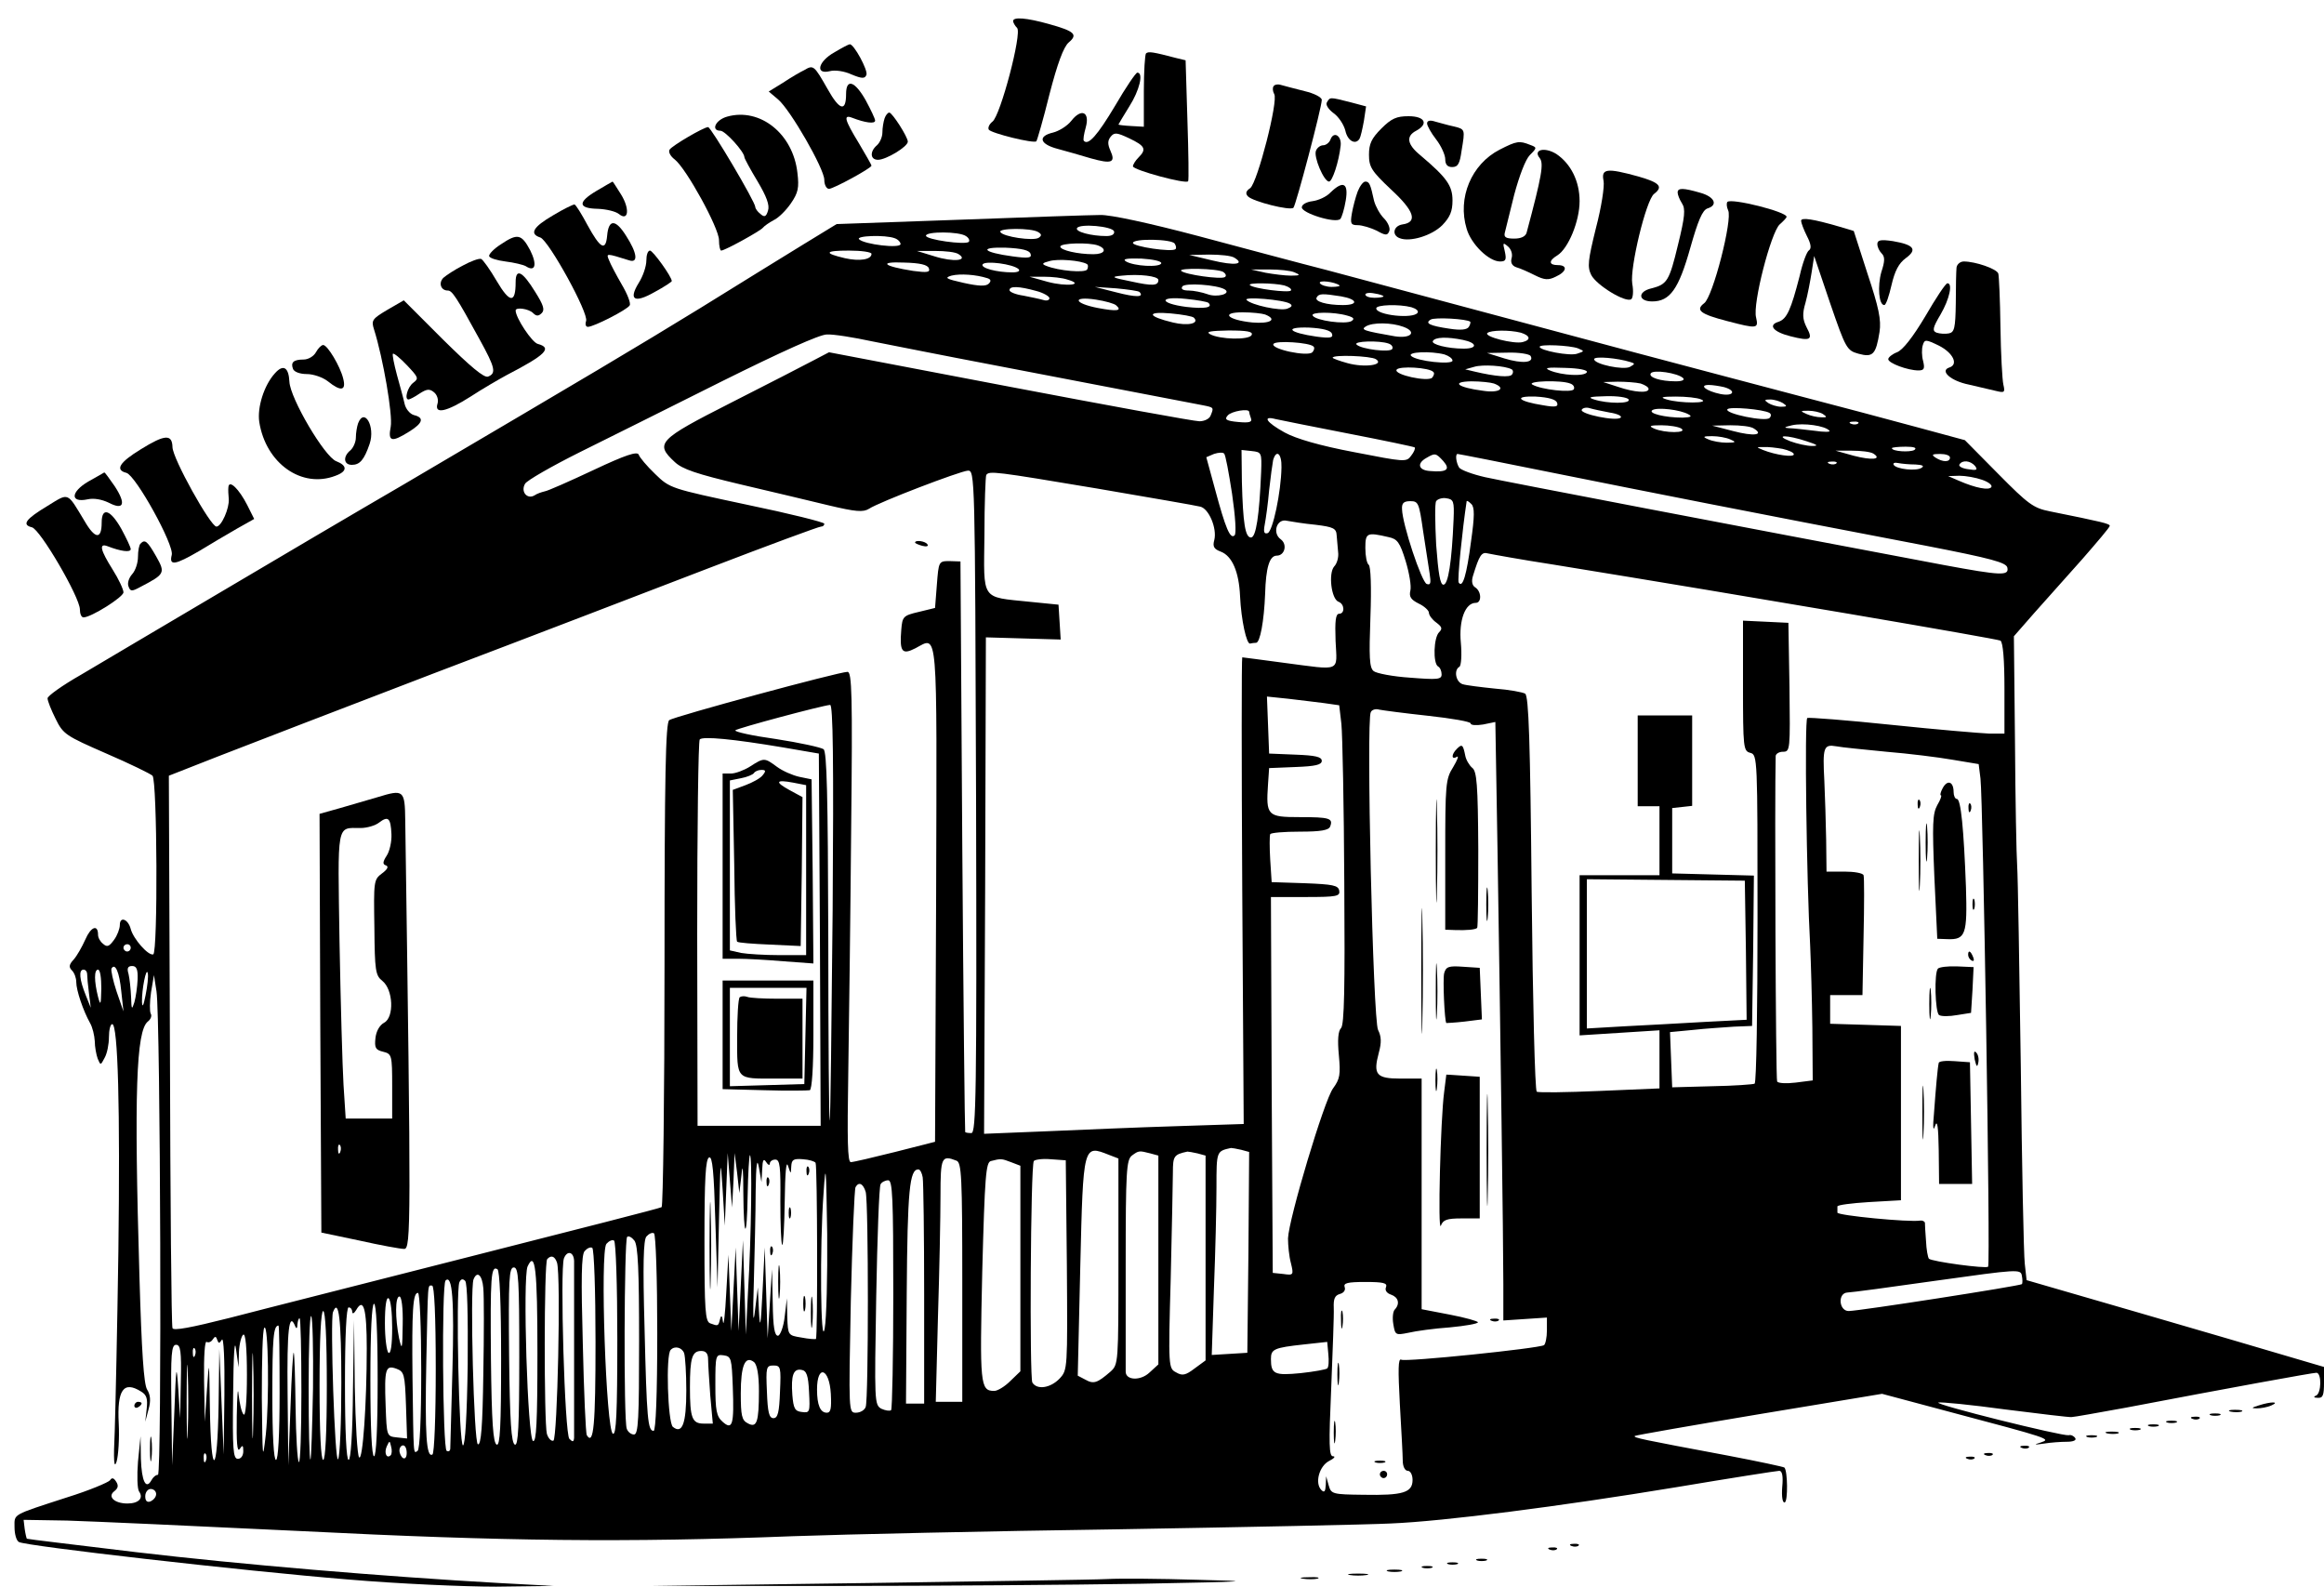 <?xml version="1.0" standalone="no"?>
<!DOCTYPE svg PUBLIC "-//W3C//DTD SVG 20010904//EN"
 "http://www.w3.org/TR/2001/REC-SVG-20010904/DTD/svg10.dtd">
<svg version="1.0" xmlns="http://www.w3.org/2000/svg"
 width="640pt" height="437pt" viewBox="0 0 640 437"
 preserveAspectRatio="xMidYMid meet">

<g transform="translate(0,437) scale(0.1,-0.1)"
fill="#000000" stroke="none">
<path d="M2790 4312 c0 -4 5 -13 11 -19 14 -14 -46 -242 -68 -258 -9 -7 -13
-17 -10 -22 7 -10 124 -39 131 -32 2 2 19 60 36 129 22 85 39 131 53 143 26
22 17 31 -55 51 -61 17 -98 20 -98 8z"/>
<path d="M2298 4226 c-45 -25 -54 -62 -13 -52 14 4 41 0 60 -9 29 -12 37 -12
41 -1 5 12 -35 86 -46 84 -3 0 -22 -10 -42 -22z"/>
<path d="M3156 4223 c-3 -3 -6 -50 -6 -104 l0 -98 -35 2 c-19 1 -35 3 -35 4 0
1 14 24 30 50 28 44 40 93 22 93 -4 0 -32 -41 -61 -91 -49 -82 -74 -110 -86
-97 -3 2 0 19 5 37 12 43 -12 54 -40 18 -11 -14 -34 -28 -50 -32 -43 -10 -37
-32 13 -45 23 -6 64 -18 91 -26 57 -16 69 -12 54 21 -8 18 -8 28 1 39 10 12
17 11 51 -5 44 -21 48 -30 25 -53 -8 -8 -15 -19 -15 -24 0 -10 147 -50 152
-41 2 2 1 78 -2 168 l-5 165 -25 6 c-65 17 -77 19 -84 13z"/>
<path d="M2215 4177 c-11 -5 -38 -21 -59 -35 l-39 -24 26 -22 c34 -29 127
-191 127 -221 0 -14 6 -25 13 -25 12 0 117 57 117 64 0 2 -16 30 -35 62 -39
64 -43 79 -19 70 36 -14 64 -18 64 -8 0 5 -12 30 -26 56 -30 53 -54 61 -54 17
0 -50 -18 -45 -51 14 -37 65 -39 67 -64 52z"/>
<path d="M3507 4132 c-3 -4 -2 -14 2 -21 12 -18 -46 -243 -66 -259 -12 -8 -14
-15 -6 -23 14 -14 116 -40 125 -31 7 8 78 276 78 297 0 7 -21 18 -47 24 -27 7
-55 14 -65 17 -9 3 -19 1 -21 -4z"/>
<path d="M3654 4088 c-4 -6 4 -19 19 -30 14 -10 28 -32 32 -48 6 -28 28 -40
39 -22 3 5 8 27 12 49 l6 40 -45 12 c-56 14 -54 14 -63 -1z"/>
<path d="M2003 4049 c-33 -9 -46 -39 -19 -39 13 0 66 -58 66 -73 0 -3 16 -33
36 -66 25 -42 34 -66 29 -81 -5 -17 -10 -19 -21 -9 -8 6 -14 15 -14 19 0 14
-122 220 -130 220 -12 0 -99 -51 -106 -62 -4 -6 2 -18 14 -27 32 -25 122 -189
122 -222 0 -16 3 -29 6 -29 10 0 108 54 115 63 4 5 17 14 30 21 13 6 34 27 47
46 20 29 23 43 18 84 -12 108 -103 180 -193 155z"/>
<path d="M2436 4044 c-3 -9 -6 -26 -6 -39 0 -12 -7 -28 -15 -35 -20 -17 -19
-40 3 -40 22 0 82 36 82 50 0 13 -43 80 -51 80 -4 0 -10 -7 -13 -16z"/>
<path d="M3804 4016 c-27 -27 -34 -42 -34 -72 0 -34 7 -45 61 -96 64 -59 74
-90 31 -96 -25 -4 -30 -30 -7 -38 28 -11 88 7 117 36 21 22 28 38 28 68 0 41
-16 63 -88 124 -37 30 -41 53 -12 68 35 19 24 40 -21 40 -33 0 -47 -6 -75 -34z"/>
<path d="M3930 4030 c0 -6 11 -26 25 -44 14 -18 25 -43 25 -54 0 -15 6 -22 19
-22 16 0 21 9 26 45 10 60 10 59 -22 67 -15 3 -38 10 -50 13 -15 5 -23 3 -23
-5z"/>
<path d="M3664 3986 c-3 -9 -13 -16 -20 -16 -8 0 -17 -7 -20 -15 -7 -17 22
-85 36 -85 9 0 27 54 32 99 3 27 -19 41 -28 17z"/>
<path d="M4130 3958 c-78 -40 -117 -133 -91 -218 12 -42 61 -90 92 -90 16 0
18 5 13 28 -6 24 -5 25 8 14 9 -7 14 -21 11 -32 -4 -13 1 -22 13 -26 11 -3 33
-13 51 -22 26 -13 37 -14 57 -4 31 14 34 32 6 32 -25 0 -26 12 -1 27 30 19 61
94 61 149 0 55 -24 103 -64 130 -32 20 -65 12 -46 -11 12 -15 6 -49 -36 -206
-3 -10 -15 -16 -34 -16 -23 0 -29 4 -26 16 2 9 14 56 26 105 14 52 31 97 43
109 20 20 20 21 1 28 -30 12 -37 11 -84 -13z"/>
<path d="M4416 3872 c3 -15 -6 -73 -21 -130 -22 -89 -24 -107 -13 -129 14 -28
94 -77 110 -67 5 3 7 22 3 43 -7 43 38 230 60 247 26 20 16 31 -43 48 -87 24
-103 22 -96 -12z"/>
<path d="M1642 3844 c-52 -31 -50 -48 5 -49 23 -1 48 -7 57 -14 27 -22 31 14
6 54 -12 19 -22 35 -23 35 -1 0 -21 -12 -45 -26z"/>
<path d="M3739 3843 c-6 -16 -13 -43 -16 -60 -5 -29 -3 -33 16 -33 12 0 35 -7
52 -15 25 -14 30 -14 35 -1 3 8 -4 24 -15 35 -11 11 -23 33 -27 48 -10 46 -13
53 -24 53 -6 0 -15 -12 -21 -27z"/>
<path d="M3664 3840 c-11 -12 -34 -22 -50 -24 -16 -2 -29 -9 -29 -17 0 -16 93
-45 106 -32 4 4 11 27 15 51 8 48 -7 56 -42 22z"/>
<path d="M4620 3840 c0 -6 5 -19 12 -30 10 -15 8 -37 -11 -114 -24 -100 -30
-109 -73 -120 -39 -9 -37 -36 2 -36 49 0 73 34 105 148 21 74 33 103 47 108
30 9 20 32 -19 43 -48 14 -63 14 -63 1z"/>
<path d="M4757 3814 c-3 -4 -2 -14 2 -23 13 -24 -42 -239 -66 -256 -25 -19
-10 -30 63 -49 84 -22 87 -21 80 10 -10 37 41 234 65 256 10 9 19 18 19 21 0
14 -152 52 -163 41z"/>
<path d="M1523 3777 c-55 -32 -66 -51 -35 -61 23 -8 134 -209 126 -230 -3 -9
-1 -16 5 -16 16 0 108 47 115 59 4 5 -6 31 -22 58 -15 26 -31 56 -35 67 -8 19
-8 19 56 -1 25 -8 22 20 -9 68 -29 46 -48 46 -52 0 -4 -44 -19 -35 -54 29 -16
30 -32 56 -36 57 -4 0 -31 -13 -59 -30z"/>
<path d="M2644 3765 l-340 -12 -90 -55 c-49 -30 -177 -109 -285 -176 -186
-114 -289 -175 -819 -487 -124 -72 -353 -207 -510 -300 -157 -93 -327 -193
-377 -223 -51 -29 -93 -59 -92 -65 0 -7 10 -32 22 -56 21 -43 28 -47 140 -96
65 -28 122 -56 127 -61 13 -13 15 -487 2 -492 -14 -4 -55 43 -62 70 -7 27 -30
36 -30 11 0 -10 -7 -29 -16 -41 -13 -18 -19 -21 -30 -11 -8 6 -14 17 -14 25 0
30 -20 22 -35 -13 -9 -20 -23 -45 -32 -55 -13 -14 -14 -21 -5 -30 7 -7 12 -21
12 -32 0 -23 19 -79 38 -113 7 -12 12 -34 13 -50 0 -15 4 -37 8 -48 8 -19 8
-19 19 2 7 12 12 38 12 57 0 20 4 36 9 36 16 0 22 -235 17 -625 -3 -209 -8
-432 -10 -495 -4 -82 -2 -106 5 -85 5 17 8 64 6 105 -5 93 13 119 62 88 15 -9
18 -20 15 -47 l-4 -36 9 34 c7 24 5 41 -4 55 -9 15 -15 104 -21 311 -15 506
-9 676 23 702 8 6 12 16 8 22 -3 6 -3 32 1 59 l8 47 7 -45 c11 -75 15 -1330 4
-1331 -6 0 -14 -7 -18 -15 -15 -27 -27 -3 -29 59 l-1 62 -7 -70 c-3 -38 -2
-75 3 -82 13 -18 -1 -33 -32 -33 -36 0 -56 19 -36 34 10 8 12 15 5 26 -7 11
-12 12 -17 4 -5 -6 -57 -28 -118 -47 -154 -50 -145 -45 -145 -82 0 -19 5 -37
12 -41 17 -11 621 -80 904 -103 139 -12 322 -20 410 -20 l159 2 -150 8 c-319
18 -712 51 -1000 85 -165 20 -301 36 -301 37 -1 1 -4 13 -6 27 l-3 25 120 -2
c66 -2 356 -15 645 -29 556 -28 894 -32 1355 -14 138 5 540 14 895 19 355 6
692 13 750 16 146 6 466 47 787 100 149 25 277 45 283 45 8 0 11 -15 8 -45 -2
-27 1 -44 7 -42 9 3 8 87 -1 96 -2 2 -72 17 -156 33 -240 45 -260 49 -256 54
3 2 157 29 343 60 l338 56 176 -47 c290 -77 290 -77 261 -87 -20 -6 -19 -7 9
-3 18 3 47 5 63 5 17 0 27 4 23 10 -4 6 -12 10 -18 8 -18 -3 -372 85 -359 90
7 2 89 -6 184 -19 95 -12 178 -22 183 -21 6 0 73 12 150 26 288 55 514 96 524
96 15 0 14 -57 -1 -63 -8 -3 -6 -6 5 -6 14 -1 17 7 17 42 l0 43 -102 30 c-57
17 -241 71 -410 120 l-307 89 -5 45 c-3 25 -8 270 -11 545 -4 275 -8 523 -10
551 -2 28 -5 182 -6 342 l-3 290 56 64 c31 35 90 101 132 148 41 47 76 88 76
92 0 6 -21 11 -165 40 -45 9 -59 19 -142 103 l-92 93 -133 36 c-73 20 -221 59
-328 87 -107 28 -310 82 -450 119 -247 66 -576 154 -845 226 -71 18 -231 61
-355 94 -136 36 -243 59 -270 58 -25 0 -198 -6 -386 -13z m424 -32 c2 -8 -6
-13 -21 -13 -42 0 -87 12 -81 22 8 13 97 5 102 -9z m-209 -2 c10 -6 10 -10 1
-16 -15 -9 -98 3 -105 16 -8 11 85 12 104 0z m-199 -11 c8 -5 11 -12 8 -16
-10 -9 -118 6 -118 17 0 12 91 12 110 -1z m-196 -6 c9 -3 16 -11 16 -16 0 -13
-100 -1 -114 13 -11 10 72 13 98 3z m771 -15 c4 -6 5 -13 2 -15 -9 -9 -117 7
-117 17 0 13 108 11 115 -2z m-211 -5 c26 -10 18 -24 -13 -24 -43 0 -91 11
-91 21 0 10 80 12 104 3z m-186 -23 c4 -11 -5 -13 -49 -7 -82 11 -96 26 -20
24 45 -2 66 -7 69 -17z m-438 0 c0 -16 -33 -21 -73 -12 -60 14 -56 21 11 21
34 0 62 -4 62 -9z m240 -1 c28 -18 -15 -22 -66 -6 l-49 15 50 0 c28 0 57 -3
65 -9z m760 -10 c29 -18 0 -22 -62 -7 l-63 15 55 1 c30 0 62 -3 70 -9z m-407
-17 c4 -2 4 -9 1 -15 -6 -10 -78 -4 -113 10 -13 5 -11 8 9 13 23 7 86 2 103
-8z m205 2 c-4 -12 -75 -8 -97 5 -11 7 1 9 42 8 32 -2 56 -7 55 -13z m-640
-14 c4 -11 -5 -12 -43 -7 -83 13 -97 26 -26 23 44 -1 66 -6 69 -16z m247 -2
c5 -5 -1 -9 -17 -9 -43 0 -88 12 -82 22 7 11 84 1 99 -13z m564 -8 c7 -5 9
-11 4 -14 -11 -7 -110 7 -120 17 -10 9 100 7 116 -3z m196 -1 c17 -7 16 -9
-10 -9 -16 0 -48 4 -70 8 l-40 9 50 0 c28 0 59 -3 70 -8z m-846 -16 c10 -3 11
-8 4 -15 -8 -8 -28 -7 -69 2 -49 11 -54 14 -34 20 24 6 68 3 99 -7z m471 -5
c0 -16 -16 -17 -75 -4 -55 11 -57 13 -25 16 46 5 100 -1 100 -12z m-250 1 c49
-14 -3 -20 -55 -6 l-50 14 40 0 c22 0 51 -3 65 -8z m749 -16 c2 -2 -7 -4 -22
-4 -14 0 -29 5 -32 10 -6 10 42 4 54 -6z m-316 -11 c19 -12 -22 -23 -48 -13
-14 5 -38 10 -51 10 -16 0 -23 4 -18 11 6 11 96 5 117 -8z m164 11 c13 -4 21
-10 18 -14 -5 -7 -103 5 -113 15 -7 7 67 6 95 -1z m-684 -15 c20 -5 37 -15 37
-20 0 -6 -8 -8 -17 -5 -10 3 -35 8 -55 12 -21 3 -38 10 -38 15 0 12 26 11 73
-2z m285 -3 c14 -15 -10 -15 -64 -1 l-59 15 59 -4 c32 -3 61 -7 64 -10z m672
-12 c0 -2 -11 -4 -25 -4 -14 0 -25 4 -25 9 0 4 11 6 25 3 14 -2 25 -6 25 -8z
m-117 0 c46 -8 49 -24 5 -24 -45 0 -79 10 -72 21 6 11 16 11 67 3z m-619 -25
c17 -15 2 -17 -51 -7 -67 13 -71 33 -5 23 26 -4 51 -11 56 -16z m254 7 c13
-13 -10 -17 -62 -11 -75 10 -75 30 0 22 31 -3 59 -8 62 -11z m224 -2 c8 -5 6
-9 -7 -14 -19 -7 -99 10 -112 24 -10 10 101 1 119 -10z m335 -10 c13 -4 20
-10 17 -15 -11 -18 -114 -7 -114 12 0 10 63 12 97 3z m-599 -29 c16 -16 -17
-23 -58 -13 -71 17 -74 31 -6 25 32 -3 61 -8 64 -12z m196 9 c35 -14 14 -26
-35 -22 -69 7 -89 28 -27 28 26 0 53 -3 62 -6z m226 -3 c18 -5 21 -9 12 -15
-16 -10 -99 1 -107 15 -7 10 57 11 95 0z m339 -17 c1 -1 0 -8 -4 -14 -5 -8
-22 -10 -54 -5 -54 8 -68 15 -51 25 11 7 100 2 109 -6z m-184 -14 c38 -14 21
-33 -24 -26 -86 15 -94 18 -80 27 19 12 72 11 104 -1z m-197 -19 c4 -11 -4
-13 -42 -8 -77 11 -92 27 -22 25 40 -2 61 -8 64 -17z m-221 -3 c-5 -15 -89
-13 -115 2 -12 7 2 9 51 10 51 0 68 -3 64 -12z m741 6 c26 -8 29 -20 5 -26
-24 -6 -107 15 -97 25 9 8 60 9 92 1z m-1786 -24 c51 -10 201 -40 333 -65 353
-68 546 -105 578 -111 30 -6 30 -6 21 -28 -3 -9 -17 -16 -31 -16 -14 0 -249
43 -522 95 l-498 95 -44 -23 c-24 -13 -126 -65 -226 -116 -201 -102 -210 -112
-155 -163 21 -20 60 -33 182 -62 85 -20 195 -46 244 -58 72 -17 93 -19 109 -9
29 19 249 103 272 105 20 1 20 -6 23 -911 2 -807 0 -913 -13 -913 -8 0 -16 1
-17 3 -1 1 -5 355 -8 787 l-5 784 -30 1 c-30 0 -30 -1 -35 -65 l-5 -64 -45
-11 c-43 -10 -45 -13 -48 -49 -5 -61 2 -70 39 -51 63 33 59 72 57 -677 l-3
-682 -110 -28 c-60 -15 -115 -28 -122 -28 -9 0 -10 61 -7 243 2 133 6 437 8
675 4 369 2 432 -10 432 -24 0 -478 -123 -491 -133 -10 -7 -13 -154 -13 -673
0 -364 -4 -665 -8 -668 -4 -3 -240 -63 -523 -135 -282 -72 -583 -148 -667
-170 -107 -27 -155 -36 -157 -28 -3 7 -6 352 -7 766 l-3 755 135 53 c74 29
342 132 595 229 253 96 594 227 758 290 164 63 302 114 308 114 5 0 9 3 9 8 0
4 -96 28 -212 52 -211 45 -213 45 -254 85 -23 22 -43 46 -45 53 -4 10 -37 -1
-124 -42 -66 -31 -127 -58 -135 -59 -8 -2 -21 -6 -28 -11 -20 -12 -39 10 -26
32 5 9 73 48 149 86 77 38 255 127 395 197 161 80 267 128 287 128 18 1 74 -8
125 -19z m1627 4 c39 -8 41 -24 2 -24 -45 0 -91 12 -85 21 6 11 39 12 83 3z
m-412 -18 c4 -3 2 -11 -3 -16 -13 -13 -116 9 -107 23 6 10 99 4 110 -7z m207
8 c9 -3 13 -10 10 -15 -6 -10 -84 -1 -98 12 -11 10 63 12 88 3z m521 -13 c19
-8 19 -8 -2 -15 -20 -7 -103 9 -103 19 0 8 83 4 105 -4z m-367 -17 c12 -4 22
-11 22 -17 0 -12 -99 -2 -114 13 -11 11 53 14 92 4z m237 -4 c11 -19 -23 -22
-72 -7 l-48 15 57 1 c31 1 60 -4 63 -9z m-426 -9 c25 -16 -31 -24 -78 -11 -22
6 -41 13 -41 15 0 9 105 5 119 -4z m701 -8 c13 -4 13 -5 -1 -13 -17 -10 -99 7
-99 21 0 9 66 3 100 -8z m-327 -20 c4 -2 5 -9 1 -14 -5 -9 -45 -6 -104 8 l-25
6 25 7 c23 7 85 3 103 -7z m-216 -7 c4 -3 2 -10 -3 -16 -12 -12 -106 8 -98 22
7 11 90 6 101 -6z m423 -1 c-6 -12 -69 -9 -102 5 -17 7 -7 9 42 7 39 -1 63 -6
60 -12z m265 -16 c5 -5 -2 -9 -20 -9 -43 0 -76 11 -69 22 7 11 74 1 89 -13z
m-521 -15 c35 -13 15 -27 -30 -20 -70 9 -90 25 -32 26 25 0 53 -3 62 -6z m210
0 c9 -3 13 -10 10 -16 -6 -10 -90 -1 -114 13 -17 10 79 13 104 3z m194 0 c12
-4 22 -10 22 -15 0 -12 -38 -10 -85 6 l-40 13 40 1 c22 0 50 -2 63 -5z m230
-10 c35 -10 26 -26 -10 -19 -39 8 -61 25 -32 25 10 0 29 -3 42 -6z m-460 -43
c4 -11 -4 -13 -38 -7 -70 11 -84 26 -21 24 36 -2 56 -8 59 -17z m197 9 c7 -12
-58 -12 -95 0 -19 6 -12 8 32 9 31 1 60 -3 63 -9z m200 0 c27 -11 -59 -11 -95
0 -20 6 -14 8 25 8 28 0 59 -3 70 -8z m225 -10 c12 -8 12 -10 -5 -10 -11 0
-27 5 -35 10 -12 8 -12 10 5 10 11 0 27 -5 35 -10z m-477 -26 c21 -3 35 -10
30 -14 -11 -11 -114 10 -107 22 3 5 13 7 22 4 10 -3 34 -8 55 -12z m217 -5
c11 -6 6 -8 -16 -9 -49 0 -98 12 -83 21 14 8 76 1 99 -12z m223 4 c5 -3 5 -9
0 -14 -11 -11 -124 12 -116 24 5 8 99 0 116 -10z m-1433 3 c0 -2 2 -10 5 -18
4 -10 -4 -13 -35 -10 -33 3 -39 7 -29 18 10 12 59 20 59 10z m1580 -6 c12 -8
12 -10 -5 -9 -11 0 -29 4 -40 9 -18 8 -18 9 5 9 14 0 32 -4 40 -9z m-1306 -54
c98 -19 179 -36 182 -38 2 -3 -2 -13 -10 -23 -13 -18 -18 -17 -157 10 -95 18
-160 37 -191 54 -51 28 -63 47 -25 37 13 -3 104 -21 201 -40z m1324 8 c4 -4
-15 -4 -42 0 -27 3 -58 7 -70 7 -15 1 -12 3 9 8 31 7 91 -1 103 -15z m79 20
c-3 -3 -12 -4 -19 -1 -8 3 -5 6 6 6 11 1 17 -2 13 -5z m-487 -14 c19 -13 -46
-13 -75 0 -16 7 -11 9 20 9 22 0 47 -4 55 -9z m200 0 c29 -18 0 -22 -57 -7
l-58 15 50 1 c28 0 57 -3 65 -9z m-65 -30 c17 -7 16 -9 -10 -9 -16 0 -39 4
-50 9 -17 7 -16 9 10 9 17 0 39 -4 50 -9z m210 -5 c31 -10 34 -13 15 -13 -14
0 -41 6 -60 13 -46 18 -9 18 45 0z m-66 -21 c17 -4 31 -10 31 -15 0 -9 -50 -2
-85 12 -19 8 -19 8 1 8 12 1 36 -2 53 -5z m363 -3 c-12 -7 -62 -4 -62 5 0 2
17 4 38 4 23 0 32 -3 24 -9z m-1879 -121 c9 -62 12 -109 7 -114 -12 -12 -25
19 -54 127 l-24 88 21 9 c12 4 25 5 28 1 4 -3 13 -53 22 -111z m80 60 c-5
-120 -14 -180 -28 -180 -16 0 -22 40 -25 153 l-1 88 28 -3 c27 -3 28 -4 26
-58z m1686 51 c25 -16 -4 -19 -54 -6 l-50 14 45 0 c25 0 51 -3 59 -8z m-1630
-38 c-1 -68 -24 -176 -38 -181 -10 -3 -12 3 -8 24 3 16 9 58 12 94 4 36 9 73
11 83 9 31 24 18 23 -20z m446 17 c20 -23 9 -31 -37 -27 -32 2 -37 21 -10 36
24 14 26 14 47 -9z m312 -34 c254 -51 516 -103 1018 -199 180 -35 220 -46 223
-60 5 -23 -17 -22 -174 7 -562 106 -1210 230 -1264 242 -35 8 -68 20 -72 27
-8 13 -11 37 -4 37 3 0 125 -24 273 -54z m1083 44 c0 -13 -20 -13 -40 0 -12 8
-9 10 13 10 15 0 27 -4 27 -10z m-313 -16 c-3 -3 -12 -4 -19 -1 -8 3 -5 6 6 6
11 1 17 -2 13 -5z m218 -3 c19 -1 25 -4 17 -9 -14 -10 -70 -4 -77 8 -3 5 3 7
12 5 10 -2 32 -4 48 -4z m164 -4 c8 -11 5 -13 -19 -9 -16 2 -27 8 -24 13 8 13
30 11 43 -4z m-2419 -62 c146 -25 274 -47 285 -50 24 -5 47 -60 39 -92 -5 -18
-1 -25 18 -32 31 -12 50 -55 53 -123 3 -65 18 -134 28 -130 4 1 11 2 16 2 11
0 22 59 25 135 2 72 12 105 32 105 22 0 30 31 11 45 -24 17 -11 58 17 51 11
-2 47 -8 79 -11 49 -6 57 -10 58 -29 1 -11 3 -32 4 -46 2 -14 -3 -32 -11 -40
-16 -19 -8 -89 12 -97 17 -6 18 -33 2 -33 -10 0 -12 -20 -10 -75 4 -87 18 -81
-143 -60 -60 8 -112 15 -114 15 -2 0 -2 -289 0 -642 l4 -643 -185 -6 c-102 -3
-263 -10 -357 -14 l-173 -7 3 683 2 684 103 -3 103 -3 -3 48 -3 48 -80 8
c-135 14 -126 1 -124 184 0 87 3 161 5 165 8 12 23 10 304 -37z m2438 24 c18
-6 29 -15 26 -20 -6 -10 -43 -3 -89 17 l-30 13 31 1 c17 0 45 -5 62 -11z
m-1455 -109 c-5 -119 -15 -180 -28 -180 -9 0 -14 30 -20 110 -3 60 -4 114 0
120 4 6 17 10 28 8 20 -3 22 -8 20 -58z m-84 -32 c7 -46 15 -98 18 -117 4 -26
3 -33 -8 -29 -14 5 -67 164 -68 206 -1 17 5 22 23 22 22 0 24 -5 35 -82z m132
-29 c-12 -92 -23 -130 -34 -113 -4 7 10 145 22 224 1 2 6 -1 13 -8 9 -9 9 -33
-1 -103z m-227 12 c24 -5 31 -14 47 -66 10 -33 16 -69 13 -81 -4 -17 1 -25 23
-36 15 -7 28 -19 28 -25 0 -7 9 -19 20 -27 16 -12 18 -17 8 -27 -15 -15 -17
-85 -3 -94 6 -3 10 -13 10 -22 0 -14 -11 -15 -87 -9 -47 3 -93 12 -100 18 -12
9 -13 39 -9 150 3 81 1 140 -5 143 -5 4 -9 24 -9 46 0 42 4 44 64 30z m456
-76 c542 -88 1220 -204 1229 -209 7 -5 11 -52 11 -132 l0 -124 -42 0 c-24 1
-144 11 -268 24 -124 13 -229 21 -233 19 -8 -5 -2 -447 8 -628 2 -44 5 -145 6
-225 l1 -145 -47 -6 c-25 -3 -48 -2 -51 3 -4 5 -7 790 -4 896 0 6 9 12 20 12
20 0 20 5 18 178 l-3 177 -62 3 -63 3 0 -179 c0 -171 1 -180 20 -185 20 -5 20
-14 20 -455 0 -248 -3 -453 -8 -456 -4 -2 -57 -6 -117 -7 l-110 -3 -3 76 -3
76 63 6 c35 4 86 7 113 9 l50 2 3 207 2 207 -112 3 -113 3 0 90 0 90 28 3 27
3 0 125 0 124 -75 0 -75 0 0 -125 0 -125 30 0 30 0 0 -95 0 -95 -110 0 -110 0
0 -221 0 -220 110 7 110 7 0 -80 0 -80 -165 -7 c-91 -4 -169 -5 -173 -2 -5 3
-11 249 -14 547 -4 417 -8 543 -18 549 -7 4 -44 11 -84 14 -39 4 -79 9 -88 12
-19 6 -25 39 -9 48 5 3 7 33 4 66 -6 62 12 110 41 110 17 0 16 32 -2 43 -8 5
-10 17 -6 30 18 59 24 68 42 63 9 -2 91 -17 182 -31z m-634 -381 l42 -6 6 -51
c3 -29 7 -226 8 -439 2 -287 0 -390 -9 -399 -8 -8 -10 -33 -6 -74 5 -54 3 -66
-16 -92 -24 -32 -122 -359 -124 -413 0 -19 3 -50 8 -68 8 -33 7 -34 -21 -30
l-29 3 -3 518 -2 517 96 0 c86 0 95 2 92 18 -3 14 -17 17 -95 20 l-91 3 -4 62
c-2 34 -2 65 0 70 2 4 38 7 82 7 58 0 79 4 83 14 9 23 -2 26 -84 26 -89 0 -93
4 -87 91 l3 44 73 3 c54 2 72 6 72 17 0 11 -18 15 -72 17 l-73 3 -3 79 -3 78
58 -6 c32 -4 77 -9 99 -12z m-1353 -571 c-3 -313 -6 -572 -8 -578 -2 -5 -4
220 -4 501 -1 397 -4 514 -13 521 -7 5 -66 18 -131 28 -65 9 -115 20 -112 24
6 6 238 68 261 70 8 1 10 -151 7 -566z m1640 536 c64 -7 117 -16 117 -21 0 -5
15 -6 34 -3 l34 7 6 -354 c8 -507 16 -1077 16 -1194 l0 -100 60 4 60 4 0 -35
c0 -20 -4 -38 -8 -41 -15 -9 -382 -47 -393 -40 -9 5 -9 -28 -4 -122 4 -71 8
-141 8 -156 0 -16 6 -28 14 -28 7 0 13 -11 13 -25 0 -35 -26 -43 -135 -41 -86
1 -89 2 -96 26 l-7 25 -1 -24 c-1 -18 -4 -22 -12 -14 -19 19 -6 66 21 80 14 7
19 13 11 13 -11 0 -12 31 -5 188 4 103 8 202 7 221 -1 25 3 34 17 38 11 3 16
11 13 19 -4 11 8 14 57 14 50 0 61 -3 57 -14 -4 -9 2 -17 14 -21 20 -7 25 -25
10 -41 -5 -5 -7 -23 -4 -40 5 -30 6 -31 41 -24 21 5 72 12 115 15 42 4 77 10
77 14 0 3 -35 13 -77 21 l-78 15 0 318 0 317 -58 0 c-67 0 -76 11 -60 71 8 29
7 45 -2 63 -14 27 -33 855 -20 875 3 7 14 10 23 7 10 -2 70 -10 135 -17z
m-1777 -87 l99 -17 3 -513 2 -512 -169 0 -170 0 -1 528 c0 291 3 532 7 536 9
9 92 1 229 -22z m3039 -12 c61 -5 142 -15 182 -22 l72 -12 5 -40 c7 -59 28
-1338 21 -1344 -6 -6 -154 14 -163 22 -3 4 -7 25 -8 49 -2 23 -3 46 -3 50 -1
4 -7 7 -13 6 -30 -5 -228 14 -228 22 0 5 0 12 0 17 0 4 39 9 87 12 l88 5 0
240 0 240 -97 3 -98 3 0 39 0 40 45 0 44 0 3 160 c2 88 2 165 0 170 -2 6 -26
10 -53 10 l-49 0 -1 88 c-1 48 -3 121 -5 162 -5 93 -2 101 33 95 15 -3 78 -9
138 -15z m-387 -547 l2 -191 -117 -6 c-65 -4 -164 -9 -220 -12 l-103 -6 0 205
0 206 218 -2 217 -2 3 -192z m-4448 7 c0 -5 -4 -10 -10 -10 -5 0 -10 5 -10 10
0 6 5 10 10 10 6 0 10 -4 10 -10z m-26 -120 l6 -55 -19 55 c-10 30 -16 59 -14
63 10 17 22 -10 27 -63z m45 33 c-1 -21 -5 -49 -9 -63 -7 -22 -8 -20 -9 15 -1
22 -4 50 -7 63 -5 16 -2 22 10 22 12 0 16 -9 15 -37z m-139 15 c0 -7 2 -31 5
-53 l5 -40 -14 35 c-17 42 -20 70 -6 70 6 0 10 -6 10 -12z m39 -40 c-1 -45 -2
-49 -9 -23 -11 44 -11 75 0 75 6 0 9 -23 9 -52z m122 -18 c-6 -30 -9 -36 -10
-19 -1 33 12 99 16 79 2 -8 -1 -35 -6 -60z m3017 -426 l22 -6 -2 -277 -3 -276
-49 -3 -49 -3 6 182 c4 100 7 226 7 280 0 100 0 99 40 108 3 0 15 -2 28 -5z
m-364 -14 l26 -10 0 -283 c0 -281 0 -284 -22 -304 -36 -31 -46 -35 -69 -22
l-21 11 7 302 c8 336 8 334 79 306z m114 4 l22 -6 0 -287 0 -288 -24 -22 c-25
-24 -66 -22 -66 2 0 7 0 140 0 297 0 255 2 286 17 298 19 14 20 14 51 6z m130
0 l22 -6 0 -282 0 -282 -30 -22 c-25 -19 -34 -21 -51 -11 -21 11 -22 13 -15
258 3 135 6 267 6 293 0 45 3 49 40 57 3 0 15 -2 28 -5z m-1318 -184 c4 171 4
177 10 85 l6 -100 4 100 4 100 6 -75 6 -75 4 75 3 75 7 -55 6 -55 6 50 c3 34
5 18 5 -48 1 -131 10 -135 12 -5 1 56 4 104 6 107 7 6 4 -230 -5 -374 l-6
-120 -4 130 -4 130 -6 -125 -6 -125 -4 115 -4 115 -6 -115 -6 -115 -4 105 -4
105 -6 -105 c-3 -58 -7 -94 -9 -80 -2 18 -5 20 -8 8 -5 -20 -5 -20 -27 -12
-14 5 -16 35 -16 229 0 170 3 224 13 228 9 3 13 -39 17 -177 l6 -181 4 185z
m119 140 c1 27 4 31 11 20 5 -8 10 -10 10 -4 0 6 7 11 15 11 13 0 15 -19 14
-115 0 -62 2 -116 5 -120 3 -3 6 51 7 119 1 78 4 115 9 99 8 -24 8 -24 9 -2 1
19 6 22 32 20 17 -1 33 -6 35 -10 5 -8 6 -480 1 -485 -2 -1 -20 0 -40 4 -37 6
-37 6 -39 57 l-1 51 -6 -50 c-3 -28 -12 -51 -18 -53 -10 -1 -14 23 -15 90 l-2
93 -6 -95 -6 -95 -4 125 -4 125 -6 -120 c-5 -98 -7 -108 -10 -55 l-3 65 -8
-65 c-5 -42 -6 -13 -3 80 2 80 5 192 5 250 1 76 4 94 9 65 l7 -40 2 35z m172
-438 c-11 -61 -14 226 -3 373 6 89 7 77 10 -113 1 -117 -2 -234 -7 -260z m363
462 c14 -5 16 -44 16 -335 l0 -329 -37 0 -36 0 6 233 c4 127 7 278 7 335 0
106 3 112 44 96z m150 -4 l26 -10 0 -283 0 -283 -28 -27 c-15 -15 -35 -27 -44
-27 -39 0 -40 18 -33 329 7 264 10 301 24 304 27 7 29 7 55 -3z m154 -283 c2
-288 2 -289 -20 -313 -25 -26 -62 -32 -75 -11 -8 13 -5 596 4 610 3 4 24 7 46
5 l42 -3 3 -288z m-397 241 c2 -13 4 -158 4 -323 l0 -300 -25 0 -25 0 2 303
c2 287 8 342 32 342 5 0 10 -10 12 -22z m-81 -321 c0 -173 -3 -317 -6 -320 -4
-3 -16 -1 -27 4 -19 11 -19 19 -14 309 3 164 8 303 12 309 3 6 13 11 21 11 12
0 14 -47 14 -313z m-76 281 c8 -30 8 -572 0 -592 -3 -9 -15 -16 -27 -16 -20 0
-20 2 -14 306 4 168 10 310 13 315 9 16 21 10 28 -13z m-574 -389 c0 -169 -4
-269 -10 -269 -16 0 -19 32 -25 283 -5 177 -3 242 5 252 7 8 16 12 21 9 5 -3
9 -126 9 -275z m-50 -21 c0 -214 -2 -258 -14 -258 -8 0 -17 7 -20 16 -9 22 -7
519 1 528 4 4 13 -1 20 -10 10 -13 13 -82 13 -276z m-60 6 c0 -208 -3 -265
-12 -262 -19 7 -36 502 -18 523 7 8 16 12 21 9 5 -3 9 -125 9 -270z m-60 -9
c0 -228 -5 -287 -24 -257 -3 5 -8 118 -11 251 -5 181 -4 246 5 256 7 8 16 12
21 9 5 -3 9 -119 9 -259z m-59 223 c0 -27 0 -467 0 -487 -1 -12 -4 -12 -13 -3
-13 13 -26 467 -15 497 9 23 27 18 28 -7z m-47 -5 c11 -37 1 -486 -10 -490 -6
-2 -14 6 -18 19 -8 31 -8 473 1 481 11 12 21 8 27 -10z m-54 -249 c0 -192 -3
-245 -12 -242 -15 5 -29 451 -15 481 21 45 27 -8 27 -239z m-100 -15 c0 -188
-3 -240 -12 -237 -10 4 -14 61 -16 234 -2 231 0 260 18 249 6 -4 10 -96 10
-246z m50 5 c0 -192 -3 -245 -12 -242 -10 4 -14 64 -16 246 -2 211 0 242 13
242 13 0 15 -33 15 -246z m4138 200 c-6 -5 -449 -74 -477 -74 -27 0 -31 50 -3
51 9 0 121 15 247 33 222 31 230 32 233 13 2 -10 2 -21 0 -23z m-4237 -11 c2
-21 2 -127 0 -236 -2 -143 -6 -197 -15 -194 -11 4 -22 426 -12 454 10 25 24
12 27 -24z m-85 -223 c-3 -113 -6 -211 -6 -218 0 -7 -4 -10 -10 -7 -11 7 -14
457 -3 469 19 18 24 -56 19 -244z m42 12 c-2 -140 -7 -222 -13 -222 -11 0 -20
423 -10 449 4 9 9 11 16 4 6 -6 8 -95 7 -231z m-88 -11 c0 -134 -4 -232 -9
-236 -17 -10 -21 55 -17 255 5 227 3 210 16 210 6 0 10 -83 10 -229z m-40 -5
c0 -133 -4 -217 -10 -221 -12 -8 -11 -19 -14 200 -2 189 1 235 15 235 5 0 9
-96 9 -214z m-80 118 c0 -48 -4 -73 -10 -69 -5 3 -10 40 -10 81 0 48 4 73 10
69 6 -3 10 -40 10 -81z m29 9 c-1 -69 -2 -73 -10 -38 -11 56 -11 115 1 115 6
0 10 -32 9 -77z m-99 -66 c0 -152 -11 -310 -21 -300 -5 5 -10 92 -12 193 l-2
185 -3 -192 c-1 -121 -6 -193 -12 -193 -6 0 -10 77 -10 210 0 133 4 210 10
210 6 0 10 -6 10 -12 0 -7 5 -5 11 5 20 35 29 4 29 -106z m30 -87 c0 -133 -4
-210 -10 -210 -6 0 -10 77 -10 210 0 133 4 210 10 210 6 0 10 -77 10 -210z
m-100 -8 c0 -108 -4 -203 -9 -210 -9 -14 -22 383 -14 405 16 41 23 -21 23
-195z m-40 -7 c0 -130 -4 -205 -10 -205 -6 0 -10 75 -10 205 0 130 4 205 10
205 6 0 10 -75 10 -205z m-38 -7 c-2 -106 -5 -194 -7 -197 -3 -2 -5 87 -5 199
0 112 3 200 7 196 4 -4 6 -93 5 -198z m-32 -10 c0 -111 -3 -198 -7 -194 -4 4
-8 71 -9 149 -1 78 -3 147 -5 152 -2 6 -6 -62 -9 -150 l-6 -160 -2 198 c-2
176 4 227 21 185 3 -8 6 -6 6 5 1 9 3 17 6 17 3 0 5 -91 5 -202z m-98 -118
c-9 -78 -9 -69 -11 101 0 102 2 189 7 193 11 12 14 -197 4 -294z m38 115 c0
-117 -4 -185 -10 -185 -6 0 -10 66 -10 178 0 157 3 192 17 192 2 0 3 -83 3
-185z m-73 -102 c-1 -54 -3 -12 -3 92 0 105 2 149 3 98 2 -51 2 -136 0 -190z
m-39 214 c1 23 7 45 12 48 6 4 10 -36 10 -111 0 -74 -4 -114 -9 -109 -6 6 -11
30 -14 55 -2 25 -4 -2 -5 -60 -1 -71 1 -100 8 -90 8 12 10 11 10 -6 0 -12 -6
-21 -15 -21 -13 0 -15 26 -13 176 1 112 4 158 8 126 l7 -50 1 42z m-47 34 c5
8 8 -55 7 -151 l-2 -165 -6 145 -6 145 -2 -152 c-3 -199 -21 -207 -24 -10 -2
135 -2 138 -8 52 l-6 -90 -2 113 c-1 68 2 111 7 107 5 -3 13 0 17 7 6 9 9 9
12 -1 4 -11 6 -11 13 0z m3044 -79 c-3 -3 -36 -9 -73 -13 -72 -7 -82 -3 -82
39 0 27 8 31 91 40 l64 7 3 -33 c2 -19 1 -37 -3 -40z m-3157 -36 l-2 -101 -5
80 c-5 73 -6 68 -11 -65 l-6 -145 -2 166 c-2 141 0 166 13 166 12 0 15 -17 13
-101z m19 -138 c-1 -46 -3 -9 -3 82 0 91 2 128 3 83 2 -46 2 -120 0 -165z m20
210 c-3 -8 -6 -5 -6 6 -1 11 2 17 5 13 3 -3 4 -12 1 -19z m1347 6 c3 -9 6 -55
6 -103 0 -91 -11 -121 -37 -100 -14 12 -20 199 -6 212 11 12 31 7 37 -9z m66
-17 c0 -13 3 -58 6 -100 l7 -77 -25 0 c-32 0 -38 15 -38 100 0 81 6 100 31
100 13 0 19 -7 19 -23z m68 -76 c4 -105 -1 -120 -28 -96 -17 15 -20 31 -20
102 0 82 1 84 23 81 21 -3 22 -9 25 -87z m72 -11 c0 -87 -6 -103 -31 -89 -16
8 -19 21 -19 82 0 77 12 106 37 86 8 -8 13 -35 13 -79z m-972 -39 l3 -92 -28
3 c-28 3 -28 3 -31 87 -4 103 0 113 30 102 21 -8 23 -15 26 -100z m1030 37
c-2 -57 -6 -73 -18 -73 -12 0 -16 16 -18 73 -3 67 -2 72 18 72 20 0 21 -5 18
-72z m80 -1 c3 -56 2 -58 -20 -55 -19 2 -23 10 -26 47 -4 54 3 73 25 69 14 -2
19 -15 21 -61z m60 -5 c2 -40 0 -52 -11 -52 -18 0 -27 21 -27 64 0 70 34 59
38 -12z m-1212 -169 c-11 -11 -19 6 -11 24 8 17 8 17 12 0 3 -10 2 -21 -1 -24z
m44 6 c0 -11 -4 -17 -10 -14 -5 3 -10 13 -10 21 0 8 5 14 10 14 6 0 10 -9 10
-21z m-553 -21 c-3 -8 -6 -5 -6 6 -1 11 2 17 5 13 3 -3 4 -12 1 -19z m-137
-92 c0 -8 -7 -16 -15 -20 -10 -4 -15 1 -15 14 0 11 7 20 15 20 8 0 15 -6 15
-14z"/>
<path d="M2520 2876 c0 -2 9 -6 20 -9 11 -3 18 -1 14 4 -5 9 -34 13 -34 5z"/>
<path d="M1040 2175 c-25 -7 -71 -21 -103 -30 l-57 -16 2 -577 3 -576 105 -22
c58 -13 113 -23 123 -23 19 -1 19 71 3 1179 -1 85 -4 87 -76 65z m38 -102 c1
-20 -5 -47 -13 -59 -11 -17 -12 -24 -2 -27 8 -3 4 -11 -11 -22 -23 -17 -23
-22 -21 -149 1 -119 3 -132 22 -147 30 -24 33 -100 5 -115 -13 -7 -22 -24 -24
-42 -3 -27 0 -33 21 -38 24 -6 25 -9 25 -95 l0 -89 -64 0 -64 0 -6 93 c-3 50
-8 228 -11 393 -5 333 -9 314 58 314 18 0 41 7 51 15 25 19 32 13 34 -32z
m-141 -875 c-3 -8 -6 -5 -6 6 -1 11 2 17 5 13 3 -3 4 -12 1 -19z"/>
<path d="M4012 2308 c-16 -16 -15 -31 0 -22 6 4 2 -8 -10 -28 -21 -33 -22 -47
-22 -242 l0 -206 28 -1 c30 -1 55 1 60 6 2 2 3 99 3 217 -1 178 -4 215 -17
224 -8 7 -17 22 -19 34 -6 30 -9 32 -23 18z"/>
<path d="M3954 2025 c0 -126 2 -177 3 -112 2 65 2 168 0 230 -1 62 -3 9 -3
-118z"/>
<path d="M3914 1695 c0 -154 2 -216 3 -137 2 79 2 205 0 280 -1 75 -3 11 -3
-143z"/>
<path d="M4093 1880 c0 -41 2 -58 4 -37 2 20 2 54 0 75 -2 20 -4 3 -4 -38z"/>
<path d="M3954 1640 c0 -69 1 -97 3 -62 2 34 2 90 0 125 -2 34 -3 6 -3 -63z"/>
<path d="M3977 1690 c-4 -17 1 -131 6 -137 1 0 24 1 50 4 l48 6 -3 71 -3 71
-46 3 c-40 3 -47 0 -52 -18z"/>
<path d="M4094 1205 c0 -137 2 -195 3 -128 2 67 2 179 0 250 -1 70 -3 16 -3
-122z"/>
<path d="M3953 1395 c0 -27 2 -38 4 -22 2 15 2 37 0 50 -2 12 -4 0 -4 -28z"/>
<path d="M3977 1363 c-10 -74 -18 -391 -9 -368 6 16 16 20 57 20 l50 0 0 195
0 195 -46 3 -46 3 -6 -48z"/>
<path d="M3693 735 c0 -22 2 -30 4 -17 2 12 2 30 0 40 -3 9 -5 -1 -4 -23z"/>
<path d="M4108 733 c7 -3 16 -2 19 1 4 3 -2 6 -13 5 -11 0 -14 -3 -6 -6z"/>
<path d="M3683 585 c0 -27 2 -38 4 -22 2 15 2 37 0 50 -2 12 -4 0 -4 -28z"/>
<path d="M3673 425 c0 -27 2 -38 4 -22 2 15 2 37 0 50 -2 12 -4 0 -4 -28z"/>
<path d="M3788 343 c6 -2 18 -2 25 0 6 3 1 5 -13 5 -14 0 -19 -2 -12 -5z"/>
<path d="M3800 310 c0 -5 5 -10 10 -10 6 0 10 5 10 10 0 6 -4 10 -10 10 -5 0
-10 -4 -10 -10z"/>
<path d="M2065 2259 c-16 -10 -40 -19 -52 -19 l-23 0 0 -255 0 -255 43 0 c23
0 79 -3 125 -7 l82 -6 -2 254 -3 253 -34 7 c-18 4 -46 16 -62 28 -34 25 -35
25 -74 0z m35 -24 c-6 -8 -28 -20 -47 -27 l-35 -13 4 -206 c1 -114 5 -210 8
-212 3 -3 43 -6 90 -8 l85 -4 3 205 2 205 -35 19 c-42 23 -39 30 9 21 l36 -7
0 -234 0 -234 -74 0 c-40 0 -88 3 -105 6 l-31 7 0 234 0 234 30 6 c17 3 33 10
36 14 3 5 12 9 21 9 12 0 13 -3 3 -15z"/>
<path d="M1990 1521 l0 -150 115 -3 c64 -2 120 -1 125 0 6 2 10 64 10 153 l0
149 -125 0 -125 0 0 -149z m228 -3 l-3 -133 -102 -3 -103 -3 0 135 0 136 105
0 106 0 -3 -132z"/>
<path d="M2037 1624 c-4 -4 -7 -53 -7 -110 0 -119 -4 -114 106 -114 l74 0 0
110 0 110 -69 0 c-38 0 -76 2 -83 5 -8 3 -17 2 -21 -1z"/>
<path d="M5350 2200 c-6 -11 -8 -20 -5 -20 3 0 -1 -12 -10 -27 -13 -24 -14
-52 -8 -198 l8 -170 28 -1 c50 -2 55 13 51 143 -6 161 -14 243 -25 243 -5 0
-9 9 -9 19 0 29 -17 35 -30 11z"/>
<path d="M5281 2154 c0 -11 3 -14 6 -6 3 7 2 16 -1 19 -3 4 -6 -2 -5 -13z"/>
<path d="M5421 2144 c0 -11 3 -14 6 -6 3 7 2 16 -1 19 -3 4 -6 -2 -5 -13z"/>
<path d="M5284 2000 c0 -74 1 -105 3 -67 2 37 2 97 0 135 -2 37 -3 6 -3 -68z"/>
<path d="M5303 2050 c0 -47 2 -66 4 -42 2 23 2 61 0 85 -2 23 -4 4 -4 -43z"/>
<path d="M5432 1880 c0 -14 2 -19 5 -12 2 6 2 18 0 25 -3 6 -5 1 -5 -13z"/>
<path d="M5420 1741 c0 -6 4 -13 10 -16 6 -3 7 1 4 9 -7 18 -14 21 -14 7z"/>
<path d="M5337 1703 c-11 -10 -8 -121 3 -128 6 -4 28 -4 50 0 l38 6 4 63 3 63
-46 2 c-25 1 -48 -2 -52 -6z"/>
<path d="M5313 1605 c0 -38 2 -53 4 -32 2 20 2 52 0 70 -2 17 -4 1 -4 -38z"/>
<path d="M5438 1453 c5 -21 7 -23 10 -9 2 10 0 22 -6 28 -6 6 -7 0 -4 -19z"/>
<path d="M5339 1443 c-3 -12 -8 -69 -13 -138 -4 -41 -2 -52 3 -35 6 18 9 -2
10 -67 l1 -93 45 0 46 0 -3 168 -3 167 -42 3 c-24 2 -44 0 -44 -5z"/>
<path d="M5294 1305 c0 -66 1 -92 3 -57 2 34 2 88 0 120 -2 31 -3 3 -3 -63z"/>
<path d="M1954 940 c0 -107 2 -151 3 -97 2 53 2 141 0 195 -1 53 -3 9 -3 -98z"/>
<path d="M2221 1144 c0 -11 3 -14 6 -6 3 7 2 16 -1 19 -3 4 -6 -2 -5 -13z"/>
<path d="M2111 1114 c0 -11 3 -14 6 -6 3 7 2 16 -1 19 -3 4 -6 -2 -5 -13z"/>
<path d="M2172 1030 c0 -14 2 -19 5 -12 2 6 2 18 0 25 -3 6 -5 1 -5 -13z"/>
<path d="M2121 924 c0 -11 3 -14 6 -6 3 7 2 16 -1 19 -3 4 -6 -2 -5 -13z"/>
<path d="M2143 840 c0 -41 2 -58 4 -37 2 20 2 54 0 75 -2 20 -4 3 -4 -38z"/>
<path d="M2233 755 c0 -38 2 -53 4 -32 2 20 2 52 0 70 -2 17 -4 1 -4 -38z"/>
<path d="M2212 780 c0 -19 2 -27 5 -17 2 9 2 25 0 35 -3 9 -5 1 -5 -18z"/>
<path d="M4960 3762 c0 -5 7 -24 16 -42 11 -21 13 -34 6 -39 -6 -3 -18 -35
-26 -71 -24 -93 -35 -118 -58 -126 -30 -9 -15 -28 33 -40 55 -14 63 -10 44 25
-11 22 -12 37 -3 67 6 22 13 59 17 84 l7 45 44 -130 c43 -125 46 -130 78 -139
40 -11 48 -2 58 60 5 33 -2 67 -33 160 l-38 118 -40 12 c-72 21 -105 26 -105
16z"/>
<path d="M1379 3697 c-19 -12 -33 -27 -32 -32 1 -6 22 -12 45 -15 24 -3 49 -9
56 -13 26 -17 32 4 12 44 -24 45 -35 47 -81 16z"/>
<path d="M5170 3698 c0 -8 5 -19 12 -26 9 -9 9 -21 -1 -51 -11 -39 -7 -91 8
-91 5 0 13 25 20 55 9 39 20 60 39 74 33 24 23 37 -35 47 -34 5 -43 3 -43 -8z"/>
<path d="M1780 3653 c0 -16 -9 -43 -21 -62 -29 -47 -12 -57 44 -25 26 14 47
28 47 30 0 12 -52 84 -60 84 -6 0 -10 -12 -10 -27z"/>
<path d="M1275 3639 c-22 -11 -46 -27 -54 -34 -14 -14 -7 -35 12 -35 12 0 23
-16 88 -135 43 -78 46 -93 23 -102 -11 -4 -48 27 -124 102 l-108 108 -45 -26
c-42 -25 -45 -29 -37 -54 25 -79 52 -236 46 -268 -8 -41 2 -44 50 -14 39 24
43 39 14 46 -11 3 -23 17 -26 32 -3 14 -13 50 -21 79 -8 30 -13 55 -11 58 3 2
20 -12 39 -32 31 -33 33 -36 17 -48 -16 -12 -25 -46 -13 -46 3 0 17 7 30 16
20 13 28 14 40 4 9 -7 13 -21 10 -31 -10 -31 25 -23 91 19 32 21 77 47 99 59
108 56 127 75 86 86 -16 4 -61 72 -61 92 0 10 36 5 48 -7 9 -9 15 -9 24 0 9 9
4 23 -18 58 -35 57 -54 67 -54 27 0 -59 -16 -58 -52 3 -18 31 -38 59 -43 61
-6 2 -28 -6 -50 -18z"/>
<path d="M5388 3633 c-1 -10 -2 -54 -2 -98 -1 -69 -4 -80 -19 -83 -10 -2 -25
-1 -34 2 -12 5 -11 13 11 50 25 43 34 86 19 86 -5 0 -32 -41 -61 -91 -34 -57
-62 -93 -78 -99 -13 -5 -24 -14 -24 -19 0 -11 54 -31 83 -31 16 0 18 5 13 26
-4 14 -4 34 -1 43 5 17 8 17 45 -1 39 -20 54 -52 28 -60 -27 -9 4 -37 54 -47
29 -7 64 -15 77 -18 21 -5 23 -3 18 18 -3 13 -7 85 -8 159 -1 74 -4 141 -6
147 -5 13 -63 33 -95 33 -10 0 -19 -8 -20 -17z"/>
<path d="M870 3400 c-6 -11 -21 -20 -34 -20 -28 0 -36 -8 -29 -26 3 -8 19 -14
38 -14 18 0 44 -9 58 -20 36 -29 51 -26 42 8 -8 33 -43 92 -55 92 -5 0 -14 -9
-20 -20z"/>
<path d="M757 3342 c-30 -33 -49 -94 -43 -134 18 -114 117 -184 210 -148 33
12 33 28 2 40 -32 12 -127 173 -129 219 -2 40 -17 49 -40 23z"/>
<path d="M986 3204 c-3 -9 -6 -26 -6 -39 0 -12 -7 -28 -15 -35 -21 -17 -19
-40 4 -40 22 0 34 14 49 58 16 48 -15 101 -32 56z"/>
<path d="M388 3133 c-59 -36 -72 -57 -40 -65 26 -7 132 -199 125 -226 -8 -31
9 -28 76 11 31 19 77 46 103 61 l48 27 -19 38 c-23 45 -50 71 -52 50 -1 -8 0
-22 1 -33 2 -25 -20 -76 -34 -76 -16 0 -121 188 -121 219 -1 36 -21 35 -87 -6z"/>
<path d="M243 3044 c-49 -29 -50 -59 -2 -49 17 4 39 0 58 -9 42 -22 49 -4 17
45 -15 21 -27 39 -29 38 -1 -1 -21 -12 -44 -25z"/>
<path d="M131 2977 c-60 -36 -72 -52 -43 -59 23 -6 132 -193 132 -226 0 -12 4
-22 10 -22 21 0 110 56 110 69 0 8 -13 36 -30 63 -34 54 -38 73 -14 64 36 -14
64 -18 64 -8 0 5 -12 30 -26 56 -30 53 -54 61 -54 17 0 -47 -18 -46 -47 4 -49
81 -42 79 -102 42z"/>
<path d="M387 2873 c-4 -3 -7 -20 -7 -36 0 -17 -7 -38 -16 -48 -9 -10 -14 -25
-10 -34 5 -14 9 -14 33 -1 67 35 69 38 43 84 -24 42 -31 48 -43 35z"/>
<path d="M370 499 c0 -5 5 -7 10 -4 6 3 10 8 10 11 0 2 -4 4 -10 4 -5 0 -10
-5 -10 -11z"/>
<path d="M6220 500 c-20 -6 -21 -8 -5 -8 11 0 29 3 40 8 25 11 -1 11 -35 0z"/>
<path d="M6143 483 c9 -2 23 -2 30 0 6 3 -1 5 -18 5 -16 0 -22 -2 -12 -5z"/>
<path d="M6088 473 c6 -2 18 -2 25 0 6 3 1 5 -13 5 -14 0 -19 -2 -12 -5z"/>
<path d="M6038 463 c7 -3 16 -2 19 1 4 3 -2 6 -13 5 -11 0 -14 -3 -6 -6z"/>
<path d="M5968 453 c6 -2 18 -2 25 0 6 3 1 5 -13 5 -14 0 -19 -2 -12 -5z"/>
<path d="M5918 443 c6 -2 18 -2 25 0 6 3 1 5 -13 5 -14 0 -19 -2 -12 -5z"/>
<path d="M5868 433 c6 -2 18 -2 25 0 6 3 1 5 -13 5 -14 0 -19 -2 -12 -5z"/>
<path d="M413 380 c0 -30 2 -43 4 -27 2 15 2 39 0 55 -2 15 -4 2 -4 -28z"/>
<path d="M5803 423 c9 -2 23 -2 30 0 6 3 -1 5 -18 5 -16 0 -22 -2 -12 -5z"/>
<path d="M5748 413 c6 -2 18 -2 25 0 6 3 1 5 -13 5 -14 0 -19 -2 -12 -5z"/>
<path d="M5568 383 c7 -3 16 -2 19 1 4 3 -2 6 -13 5 -11 0 -14 -3 -6 -6z"/>
<path d="M5468 363 c7 -3 16 -2 19 1 4 3 -2 6 -13 5 -11 0 -14 -3 -6 -6z"/>
<path d="M5418 353 c7 -3 16 -2 19 1 4 3 -2 6 -13 5 -11 0 -14 -3 -6 -6z"/>
<path d="M4328 113 c7 -3 16 -2 19 1 4 3 -2 6 -13 5 -11 0 -14 -3 -6 -6z"/>
<path d="M4268 103 c7 -3 16 -2 19 1 4 3 -2 6 -13 5 -11 0 -14 -3 -6 -6z"/>
<path d="M4068 73 c6 -2 18 -2 25 0 6 3 1 5 -13 5 -14 0 -19 -2 -12 -5z"/>
<path d="M3988 63 c6 -2 18 -2 25 0 6 3 1 5 -13 5 -14 0 -19 -2 -12 -5z"/>
<path d="M3918 53 c6 -2 18 -2 25 0 6 3 1 5 -13 5 -14 0 -19 -2 -12 -5z"/>
<path d="M3823 43 c9 -2 25 -2 35 0 9 3 1 5 -18 5 -19 0 -27 -2 -17 -5z"/>
<path d="M3718 33 c12 -2 32 -2 45 0 12 2 2 4 -23 4 -25 0 -35 -2 -22 -4z"/>
<path d="M3049 22 c-36 -2 -333 -6 -660 -11 l-594 -8 505 0 c278 0 656 3 840
6 310 6 322 7 155 11 -99 3 -210 4 -246 2z"/>
<path d="M3588 23 c12 -2 30 -2 40 0 9 3 -1 5 -23 4 -22 0 -30 -2 -17 -4z"/>
</g>
</svg>

